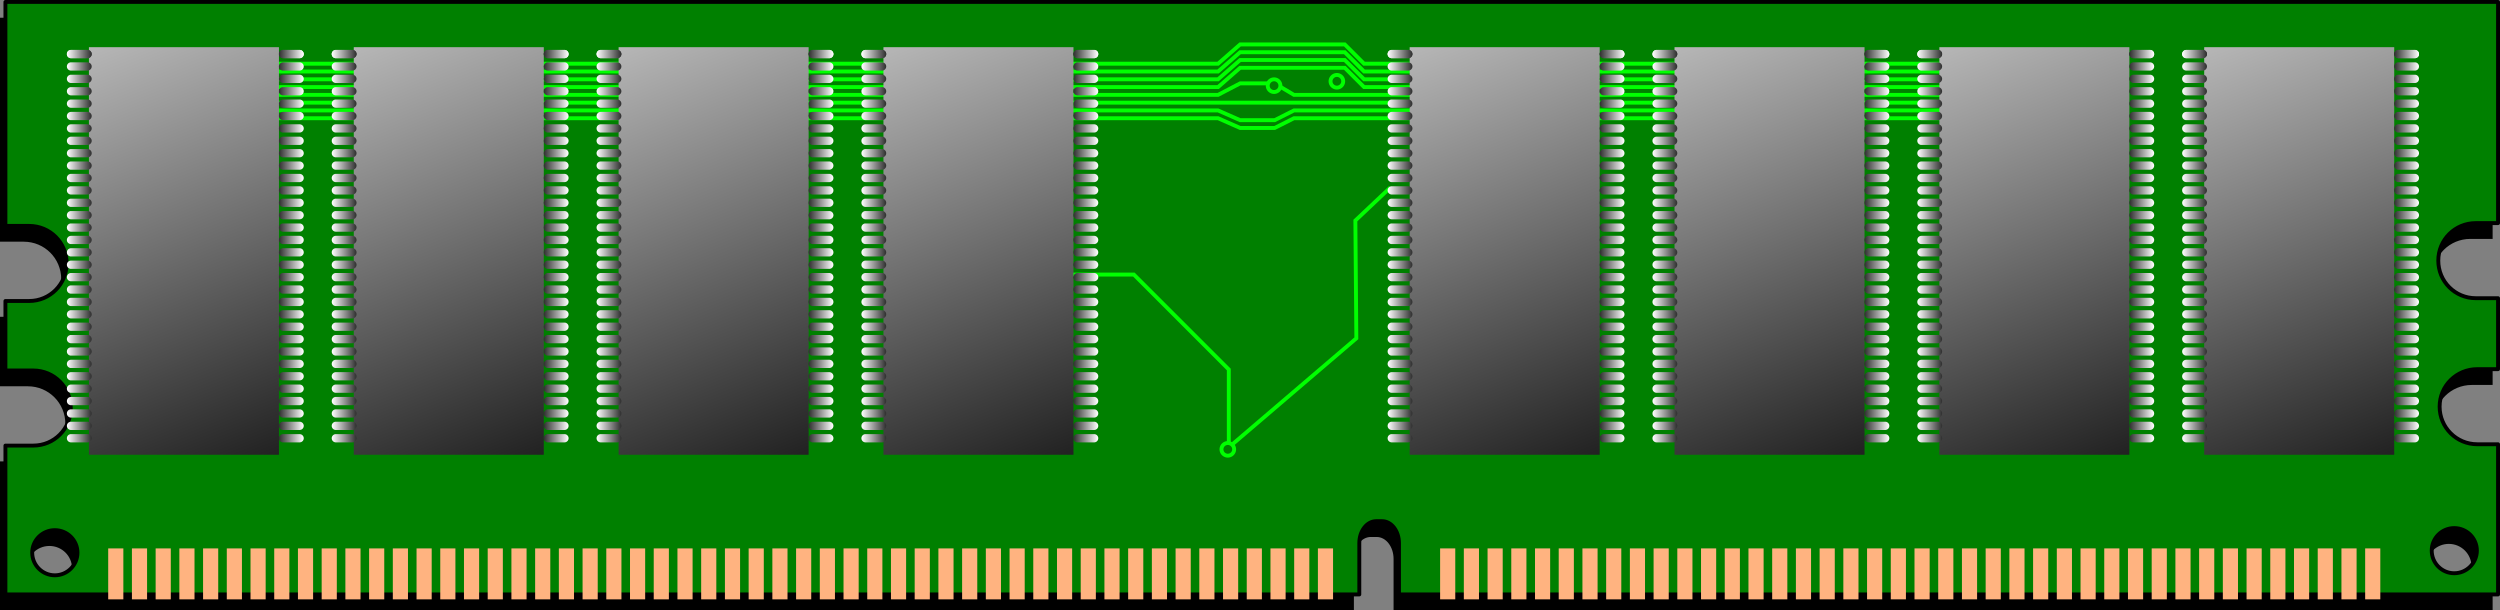 <?xml version="1.0" encoding="UTF-8"?>
<svg viewBox="0 0 641.891 156.683" xmlns="http://www.w3.org/2000/svg" xmlns:xlink="http://www.w3.org/1999/xlink">
 <rect x="0" y="0" width="641.891" height="156.683" fill="#808080" stroke="none"/>
 <defs>
  <linearGradient id="b" x1="67.25" x2="73.539" gradientUnits="userSpaceOnUse">
   <stop stop-color="#fff" offset="0"/>
   <stop stop-color="#2f2f2f" offset="1"/>
  </linearGradient>
  <linearGradient id="c" x1="72.832" x2="129.4" y1="32.995" y2="176.46" gradientUnits="userSpaceOnUse">
   <stop stop-color="#c7c7c7" offset="0"/>
   <stop offset="1"/>
  </linearGradient>
 </defs>
 <g transform="translate(-50 -34.742)">
  <path d="m50 39.3v57.5h6.094c5.342 0 9.625 4.283 9.625 9.625s-4.283 9.656-9.625 9.656h-6.094v17.844h7.156c5.342 0 9.625 4.314 9.625 9.656s-4.283 9.625-9.625 9.625h-7.156v38.219h347.62v-13.188c0-3.104 1.94-5.625 4.344-5.625h1.5c2.404 0 4.344 2.521 4.344 5.625v13.188h282.19v-38.562h-5.344c-5.342 0-9.656-4.314-9.656-9.656s4.314-9.625 9.656-9.625h5.344v-18.219h-5.719c-5.342 0-9.625-4.314-9.625-9.656s4.283-9.625 9.625-9.625h5.719v-56.781h-640zm628.75 135.09c3.204 0 5.812 2.578 5.812 5.781s-2.609 5.812-5.812 5.812-5.781-2.609-5.781-5.812 2.578-5.781 5.781-5.781zm-616.06 0.531c3.204 0 5.812 2.578 5.812 5.781s-2.609 5.812-5.812 5.812-5.812-2.609-5.812-5.812 2.609-5.781 5.812-5.781z"/>
  <path d="m51.391 35.242v57.5h6.094c5.342 0 9.625 4.283 9.625 9.625s-4.283 9.656-9.625 9.656h-6.094v17.844h7.156c5.342 0 9.625 4.314 9.625 9.656s-4.283 9.625-9.625 9.625h-7.156v38.219h347.62v-13.188c0-3.104 1.94-5.625 4.344-5.625h1.5c2.404 0 4.344 2.521 4.344 5.625v13.188h282.19v-38.562h-5.344c-5.342 0-9.656-4.314-9.656-9.656s4.314-9.625 9.656-9.625h5.344v-18.219h-5.719c-5.342 0-9.625-4.314-9.625-9.656s4.283-9.625 9.625-9.625h5.719v-56.781h-640zm628.75 135.09c3.204 0 5.812 2.578 5.812 5.781s-2.609 5.812-5.812 5.812-5.781-2.609-5.781-5.812 2.578-5.781 5.781-5.781zm-616.06 0.531c3.204 0 5.812 2.578 5.812 5.781s-2.609 5.812-5.812 5.812-5.812-2.609-5.812-5.812 2.609-5.781 5.812-5.781z" fill="#008000" stroke="#000" stroke-linecap="round" stroke-linejoin="round"/>
  <path d="m77.782 175.55h3.889v13.081h-3.889z" fill="#ffb380"/>
  <path d="m83.872 175.55h3.889v13.081h-3.889z" fill="#ffb380"/>
  <path d="m89.962 175.55h3.889v13.081h-3.889z" fill="#ffb380"/>
  <path d="m96.052 175.55h3.889v13.081h-3.889z" fill="#ffb380"/>
  <path d="m102.14 175.55h3.889v13.081h-3.889z" fill="#ffb380"/>
  <path d="m108.23 175.55h3.889v13.081h-3.889z" fill="#ffb380"/>
  <path d="m114.32 175.55h3.889v13.081h-3.889z" fill="#ffb380"/>
  <path d="m120.41 175.55h3.889v13.081h-3.889z" fill="#ffb380"/>
  <path d="m126.5 175.55h3.889v13.081h-3.889z" fill="#ffb380"/>
  <path d="m132.59 175.55h3.889v13.081h-3.889z" fill="#ffb380"/>
  <path d="m138.68 175.55h3.889v13.081h-3.889z" fill="#ffb380"/>
  <path d="m144.77 175.55h3.889v13.081h-3.889z" fill="#ffb380"/>
  <path d="m150.86 175.55h3.889v13.081h-3.889z" fill="#ffb380"/>
  <path d="m156.95 175.55h3.889v13.081h-3.889z" fill="#ffb380"/>
  <path d="m163.04 175.55h3.889v13.081h-3.889z" fill="#ffb380"/>
  <path d="m169.13 175.55h3.889v13.081h-3.889z" fill="#ffb380"/>
  <path d="m175.22 175.55h3.889v13.081h-3.889z" fill="#ffb380"/>
  <path d="m181.31 175.55h3.889v13.081h-3.889z" fill="#ffb380"/>
  <path d="m187.4 175.55h3.889v13.081h-3.889z" fill="#ffb380"/>
  <path d="m193.49 175.55h3.889v13.081h-3.889z" fill="#ffb380"/>
  <path d="m199.58 175.55h3.889v13.081h-3.889z" fill="#ffb380"/>
  <path d="m205.67 175.55h3.889v13.081h-3.889z" fill="#ffb380"/>
  <path d="m211.76 175.55h3.889v13.081h-3.889z" fill="#ffb380"/>
  <path d="m217.85 175.55h3.889v13.081h-3.889z" fill="#ffb380"/>
  <path d="m223.94 175.55h3.889v13.081h-3.889z" fill="#ffb380"/>
  <path d="m230.03 175.55h3.889v13.081h-3.889z" fill="#ffb380"/>
  <path d="m236.13 175.55h3.889v13.081h-3.889z" fill="#ffb380"/>
  <path d="m242.22 175.55h3.889v13.081h-3.889z" fill="#ffb380"/>
  <path d="m248.31 175.55h3.889v13.081h-3.889z" fill="#ffb380"/>
  <path d="m254.4 175.55h3.889v13.081h-3.889z" fill="#ffb380"/>
  <path d="m260.49 175.55h3.889v13.081h-3.889z" fill="#ffb380"/>
  <path d="m266.58 175.55h3.889v13.081h-3.889z" fill="#ffb380"/>
  <path d="m272.67 175.55h3.889v13.081h-3.889z" fill="#ffb380"/>
  <path d="m278.76 175.55h3.889v13.081h-3.889z" fill="#ffb380"/>
  <path d="m284.85 175.55h3.889v13.081h-3.889z" fill="#ffb380"/>
  <path d="m290.94 175.55h3.889v13.081h-3.889z" fill="#ffb380"/>
  <path d="m297.03 175.55h3.889v13.081h-3.889z" fill="#ffb380"/>
  <path d="m303.12 175.55h3.889v13.081h-3.889z" fill="#ffb380"/>
  <path d="m309.21 175.55h3.889v13.081h-3.889z" fill="#ffb380"/>
  <path d="m315.3 175.55h3.889v13.081h-3.889z" fill="#ffb380"/>
  <path d="m321.39 175.55h3.889v13.081h-3.889z" fill="#ffb380"/>
  <path d="m327.48 175.55h3.889v13.081h-3.889z" fill="#ffb380"/>
  <path d="m333.57 175.55h3.889v13.081h-3.889z" fill="#ffb380"/>
  <path d="m339.66 175.55h3.889v13.081h-3.889z" fill="#ffb380"/>
  <path d="m345.75 175.55h3.889v13.081h-3.889z" fill="#ffb380"/>
  <path d="m351.84 175.55h3.889v13.081h-3.889z" fill="#ffb380"/>
  <path d="m357.93 175.55h3.889v13.081h-3.889z" fill="#ffb380"/>
  <path d="m364.02 175.55h3.889v13.081h-3.889z" fill="#ffb380"/>
  <path d="m370.11 175.55h3.889v13.081h-3.889z" fill="#ffb380"/>
  <path d="m376.2 175.55h3.889v13.081h-3.889z" fill="#ffb380"/>
  <path d="m382.29 175.55h3.889v13.081h-3.889z" fill="#ffb380"/>
  <path d="m388.38 175.55h3.889v13.081h-3.889z" fill="#ffb380"/>
  <g transform="translate(0 -1.272)" fill="#ffb380">
   <path d="m419.76 176.82h3.889v13.081h-3.889z"/>
   <path d="m425.85 176.82h3.889v13.081h-3.889z"/>
   <path d="m431.94 176.82h3.889v13.081h-3.889z"/>
   <path d="m438.03 176.82h3.889v13.081h-3.889z"/>
   <path d="m444.12 176.82h3.889v13.081h-3.889z"/>
   <path d="m450.21 176.82h3.889v13.081h-3.889z"/>
   <path d="m456.3 176.82h3.889v13.081h-3.889z"/>
   <path d="m462.39 176.82h3.889v13.081h-3.889z"/>
   <path d="m468.48 176.82h3.889v13.081h-3.889z"/>
   <path d="m474.57 176.82h3.889v13.081h-3.889z"/>
   <path d="m480.66 176.82h3.889v13.081h-3.889z"/>
   <path d="m486.75 176.82h3.889v13.081h-3.889z"/>
   <path d="m492.84 176.82h3.889v13.081h-3.889z"/>
   <path d="m498.93 176.82h3.889v13.081h-3.889z"/>
   <path d="m505.02 176.82h3.889v13.081h-3.889z"/>
   <path d="m511.11 176.82h3.889v13.081h-3.889z"/>
   <path d="m517.2 176.82h3.889v13.081h-3.889z"/>
   <path d="m523.29 176.82h3.889v13.081h-3.889z"/>
   <path d="m529.38 176.82h3.889v13.081h-3.889z"/>
   <path d="m535.47 176.82h3.889v13.081h-3.889z"/>
   <path d="m541.56 176.82h3.889v13.081h-3.889z"/>
   <path d="m547.65 176.82h3.889v13.081h-3.889z"/>
   <path d="m553.74 176.82h3.889v13.081h-3.889z"/>
   <path d="m559.83 176.82h3.889v13.081h-3.889z"/>
   <path d="m565.92 176.82h3.889v13.081h-3.889z"/>
   <path d="m572.01 176.82h3.889v13.081h-3.889z"/>
   <path d="m578.1 176.82h3.889v13.081h-3.889z"/>
   <path d="m584.19 176.82h3.889v13.081h-3.889z"/>
   <path d="m590.28 176.82h3.889v13.081h-3.889z"/>
   <path d="m596.37 176.82h3.889v13.081h-3.889z"/>
   <path d="m602.46 176.82h3.889v13.081h-3.889z"/>
   <path d="m608.55 176.82h3.889v13.081h-3.889z"/>
   <path d="m614.64 176.82h3.889v13.081h-3.889z"/>
   <path d="m620.73 176.82h3.889v13.081h-3.889z"/>
   <path d="m626.82 176.82h3.889v13.081h-3.889z"/>
   <path d="m632.91 176.82h3.889v13.081h-3.889z"/>
   <path d="m639 176.82h3.889v13.081h-3.889z"/>
   <path d="m645.09 176.82h3.889v13.081h-3.889z"/>
   <path d="m651.18 176.82h3.889v13.081h-3.889z"/>
   <path d="m657.27 176.82h3.889v13.081h-3.889z"/>
  </g>
  <path d="m113.14 51.099h249.61l5.657-4.95h26.87l4.95 4.95h183.85" fill="none" stroke="#0f0"/>
  <path d="m113.14 53.099h249.61l5.657-4.95h26.87l4.95 4.95h183.85" fill="none" stroke="#0f0"/>
  <path d="m113.14 55.099h249.61l5.657-4.95h26.87l4.95 4.95h183.85" fill="none" stroke="#0f0"/>
  <path d="m113.14 57.099h249.61l5.657-4.95h26.87l4.95 4.95h183.85" fill="none" stroke="#0f0"/>
  <path d="m113.14 59.099h249.61l5.657-2.95h8.87l4.95 2.95h201.85" fill="none" stroke="#0f0"/>
  <path d="m113.14 61.099h249.61l5.657 2e-5h13.82l201.85-2e-5" fill="none" stroke="#0f0"/>
  <path d="m113.14 63.099h249.61l5.657 2.5h8.87l4.95-2.5 201.85-2e-5" fill="none" stroke="#0f0"/>
  <path d="m113.14 65.099h249.61l5.657 2.5h8.87l4.95-2.5 201.85-2e-5" fill="none" stroke="#0f0"/>
  <path transform="translate(-13.5,1)" d="m392.25 55.737a1.625 1.625 0 1 1 -3.25 0 1.625 1.625 0 1 1 3.25 0z" fill="#008000" stroke="#0f0" stroke-linecap="round" stroke-linejoin="round"/>
  <path transform="translate(2.625,-.125)" d="m392.25 55.737a1.625 1.625 0 1 1 -3.25 0 1.625 1.625 0 1 1 3.25 0z" fill="#008000" stroke="#0f0" stroke-linecap="round" stroke-linejoin="round"/>
  <path d="m407 82.862-9 8.5 0.25 30.25-32.75 28v-20l-24.375-24.375h-22.125" fill="none" stroke="#0f0"/>
  <path transform="translate(-25.375,94.375)" d="m392.25 55.737a1.625 1.625 0 1 1 -3.25 0 1.625 1.625 0 1 1 3.25 0z" fill="#008000" stroke="#0f0" stroke-linecap="round" stroke-linejoin="round"/>
  <path d="m72.832 46.856h48.79v104.65h-48.79z" fill="url(#c)"/>
  <path id="a" d="m68.236 47.563h4.243a1.061 1.061 0 0 1 1.061 1.061 1.061 1.061 0 0 1 -1.061 1.061h-4.243a1.061 1.061 0 0 1 -1.061 -1.061 1.061 1.061 0 0 1 1.061 -1.061" fill="url(#b)"/>
  <use width="744.094" height="1052.362" xlink:href="#a"/>
  <use transform="translate(0 3.182)" width="744.094" height="1052.362" xlink:href="#a"/>
  <use transform="translate(0 6.364)" width="744.094" height="1052.362" xlink:href="#a"/>
  <use transform="translate(0 9.546)" width="744.094" height="1052.362" xlink:href="#a"/>
  <use transform="translate(0 12.728)" width="744.094" height="1052.362" xlink:href="#a"/>
  <use transform="translate(0 15.91)" width="744.094" height="1052.362" xlink:href="#a"/>
  <use transform="translate(0 19.092)" width="744.094" height="1052.362" xlink:href="#a"/>
  <use transform="translate(0 22.274)" width="744.094" height="1052.362" xlink:href="#a"/>
  <use transform="translate(0 25.456)" width="744.094" height="1052.362" xlink:href="#a"/>
  <use transform="translate(0 28.638)" width="744.094" height="1052.362" xlink:href="#a"/>
  <use transform="translate(0 31.82)" width="744.094" height="1052.362" xlink:href="#a"/>
  <use transform="translate(0 35.002)" width="744.094" height="1052.362" xlink:href="#a"/>
  <use transform="translate(0 38.184)" width="744.094" height="1052.362" xlink:href="#a"/>
  <use transform="translate(0 41.366)" width="744.094" height="1052.362" xlink:href="#a"/>
  <use transform="translate(0 44.548)" width="744.094" height="1052.362" xlink:href="#a"/>
  <use transform="translate(0 47.73)" width="744.094" height="1052.362" xlink:href="#a"/>
  <use transform="translate(0 50.912)" width="744.094" height="1052.362" xlink:href="#a"/>
  <use transform="translate(0 54.094)" width="744.094" height="1052.362" xlink:href="#a"/>
  <use transform="translate(0 57.276)" width="744.094" height="1052.362" xlink:href="#a"/>
  <use transform="translate(0 60.458)" width="744.094" height="1052.362" xlink:href="#a"/>
  <use transform="translate(0 63.64)" width="744.094" height="1052.362" xlink:href="#a"/>
  <use transform="translate(0 66.822)" width="744.094" height="1052.362" xlink:href="#a"/>
  <use transform="translate(0 70.004)" width="744.094" height="1052.362" xlink:href="#a"/>
  <use transform="translate(0 73.186)" width="744.094" height="1052.362" xlink:href="#a"/>
  <use transform="translate(0 76.368)" width="744.094" height="1052.362" xlink:href="#a"/>
  <use transform="translate(0 79.55)" width="744.094" height="1052.362" xlink:href="#a"/>
  <use transform="translate(0 82.731)" width="744.094" height="1052.362" xlink:href="#a"/>
  <use transform="translate(0 85.913)" width="744.094" height="1052.362" xlink:href="#a"/>
  <use transform="translate(0 89.095)" width="744.094" height="1052.362" xlink:href="#a"/>
  <use transform="translate(0 92.277)" width="744.094" height="1052.362" xlink:href="#a"/>
  <use transform="translate(0 95.459)" width="744.094" height="1052.362" xlink:href="#a"/>
  <use transform="translate(0 98.641)" width="744.094" height="1052.362" xlink:href="#a"/>
  <g transform="matrix(-1 0 0 1 195.16 0)">
   <path d="m68.236 47.563h4.243a1.061 1.061 0 0 1 1.061 1.061 1.061 1.061 0 0 1 -1.061 1.061h-4.243a1.061 1.061 0 0 1 -1.061 -1.061 1.061 1.061 0 0 1 1.061 -1.061" fill="url(#b)"/>
   <use width="744.094" height="1052.362" xlink:href="#a"/>
   <use transform="translate(0 3.182)" width="744.094" height="1052.362" xlink:href="#a"/>
   <use transform="translate(0 6.364)" width="744.094" height="1052.362" xlink:href="#a"/>
   <use transform="translate(0 9.546)" width="744.094" height="1052.362" xlink:href="#a"/>
   <use transform="translate(0 12.728)" width="744.094" height="1052.362" xlink:href="#a"/>
   <use transform="translate(0 15.91)" width="744.094" height="1052.362" xlink:href="#a"/>
   <use transform="translate(0 19.092)" width="744.094" height="1052.362" xlink:href="#a"/>
   <use transform="translate(0 22.274)" width="744.094" height="1052.362" xlink:href="#a"/>
   <use transform="translate(0 25.456)" width="744.094" height="1052.362" xlink:href="#a"/>
   <use transform="translate(0 28.638)" width="744.094" height="1052.362" xlink:href="#a"/>
   <use transform="translate(0 31.82)" width="744.094" height="1052.362" xlink:href="#a"/>
   <use transform="translate(0 35.002)" width="744.094" height="1052.362" xlink:href="#a"/>
   <use transform="translate(0 38.184)" width="744.094" height="1052.362" xlink:href="#a"/>
   <use transform="translate(0 41.366)" width="744.094" height="1052.362" xlink:href="#a"/>
   <use transform="translate(0 44.548)" width="744.094" height="1052.362" xlink:href="#a"/>
   <use transform="translate(0 47.73)" width="744.094" height="1052.362" xlink:href="#a"/>
   <use transform="translate(0 50.912)" width="744.094" height="1052.362" xlink:href="#a"/>
   <use transform="translate(0 54.094)" width="744.094" height="1052.362" xlink:href="#a"/>
   <use transform="translate(0 57.276)" width="744.094" height="1052.362" xlink:href="#a"/>
   <use transform="translate(0 60.458)" width="744.094" height="1052.362" xlink:href="#a"/>
   <use transform="translate(0 63.64)" width="744.094" height="1052.362" xlink:href="#a"/>
   <use transform="translate(0 66.822)" width="744.094" height="1052.362" xlink:href="#a"/>
   <use transform="translate(0 70.004)" width="744.094" height="1052.362" xlink:href="#a"/>
   <use transform="translate(0 73.186)" width="744.094" height="1052.362" xlink:href="#a"/>
   <use transform="translate(0 76.368)" width="744.094" height="1052.362" xlink:href="#a"/>
   <use transform="translate(0 79.55)" width="744.094" height="1052.362" xlink:href="#a"/>
   <use transform="translate(0 82.731)" width="744.094" height="1052.362" xlink:href="#a"/>
   <use transform="translate(0 85.913)" width="744.094" height="1052.362" xlink:href="#a"/>
   <use transform="translate(0 89.095)" width="744.094" height="1052.362" xlink:href="#a"/>
   <use transform="translate(0 92.277)" width="744.094" height="1052.362" xlink:href="#a"/>
   <use transform="translate(0 95.459)" width="744.094" height="1052.362" xlink:href="#a"/>
   <use transform="translate(0 98.641)" width="744.094" height="1052.362" xlink:href="#a"/>
  </g>
  <g transform="translate(204)">
   <path d="m72.832 46.856h48.79v104.65h-48.79z" fill="url(#c)"/>
   <path d="m68.236 47.563h4.243a1.061 1.061 0 0 1 1.061 1.061 1.061 1.061 0 0 1 -1.061 1.061h-4.243a1.061 1.061 0 0 1 -1.061 -1.061 1.061 1.061 0 0 1 1.061 -1.061" fill="url(#b)"/>
   <use width="744.094" height="1052.362" xlink:href="#a"/>
   <use transform="translate(0 3.182)" width="744.094" height="1052.362" xlink:href="#a"/>
   <use transform="translate(0 6.364)" width="744.094" height="1052.362" xlink:href="#a"/>
   <use transform="translate(0 9.546)" width="744.094" height="1052.362" xlink:href="#a"/>
   <use transform="translate(0 12.728)" width="744.094" height="1052.362" xlink:href="#a"/>
   <use transform="translate(0 15.91)" width="744.094" height="1052.362" xlink:href="#a"/>
   <use transform="translate(0 19.092)" width="744.094" height="1052.362" xlink:href="#a"/>
   <use transform="translate(0 22.274)" width="744.094" height="1052.362" xlink:href="#a"/>
   <use transform="translate(0 25.456)" width="744.094" height="1052.362" xlink:href="#a"/>
   <use transform="translate(0 28.638)" width="744.094" height="1052.362" xlink:href="#a"/>
   <use transform="translate(0 31.82)" width="744.094" height="1052.362" xlink:href="#a"/>
   <use transform="translate(0 35.002)" width="744.094" height="1052.362" xlink:href="#a"/>
   <use transform="translate(0 38.184)" width="744.094" height="1052.362" xlink:href="#a"/>
   <use transform="translate(0 41.366)" width="744.094" height="1052.362" xlink:href="#a"/>
   <use transform="translate(0 44.548)" width="744.094" height="1052.362" xlink:href="#a"/>
   <use transform="translate(0 47.73)" width="744.094" height="1052.362" xlink:href="#a"/>
   <use transform="translate(0 50.912)" width="744.094" height="1052.362" xlink:href="#a"/>
   <use transform="translate(0 54.094)" width="744.094" height="1052.362" xlink:href="#a"/>
   <use transform="translate(0 57.276)" width="744.094" height="1052.362" xlink:href="#a"/>
   <use transform="translate(0 60.458)" width="744.094" height="1052.362" xlink:href="#a"/>
   <use transform="translate(0 63.64)" width="744.094" height="1052.362" xlink:href="#a"/>
   <use transform="translate(0 66.822)" width="744.094" height="1052.362" xlink:href="#a"/>
   <use transform="translate(0 70.004)" width="744.094" height="1052.362" xlink:href="#a"/>
   <use transform="translate(0 73.186)" width="744.094" height="1052.362" xlink:href="#a"/>
   <use transform="translate(0 76.368)" width="744.094" height="1052.362" xlink:href="#a"/>
   <use transform="translate(0 79.55)" width="744.094" height="1052.362" xlink:href="#a"/>
   <use transform="translate(0 82.731)" width="744.094" height="1052.362" xlink:href="#a"/>
   <use transform="translate(0 85.913)" width="744.094" height="1052.362" xlink:href="#a"/>
   <use transform="translate(0 89.095)" width="744.094" height="1052.362" xlink:href="#a"/>
   <use transform="translate(0 92.277)" width="744.094" height="1052.362" xlink:href="#a"/>
   <use transform="translate(0 95.459)" width="744.094" height="1052.362" xlink:href="#a"/>
   <use transform="translate(0 98.641)" width="744.094" height="1052.362" xlink:href="#a"/>
   <g transform="matrix(-1 0 0 1 195.16 0)">
    <path d="m68.236 47.563h4.243a1.061 1.061 0 0 1 1.061 1.061 1.061 1.061 0 0 1 -1.061 1.061h-4.243a1.061 1.061 0 0 1 -1.061 -1.061 1.061 1.061 0 0 1 1.061 -1.061" fill="url(#b)"/>
    <use width="744.094" height="1052.362" xlink:href="#a"/>
    <use transform="translate(0 3.182)" width="744.094" height="1052.362" xlink:href="#a"/>
    <use transform="translate(0 6.364)" width="744.094" height="1052.362" xlink:href="#a"/>
    <use transform="translate(0 9.546)" width="744.094" height="1052.362" xlink:href="#a"/>
    <use transform="translate(0 12.728)" width="744.094" height="1052.362" xlink:href="#a"/>
    <use transform="translate(0 15.91)" width="744.094" height="1052.362" xlink:href="#a"/>
    <use transform="translate(0 19.092)" width="744.094" height="1052.362" xlink:href="#a"/>
    <use transform="translate(0 22.274)" width="744.094" height="1052.362" xlink:href="#a"/>
    <use transform="translate(0 25.456)" width="744.094" height="1052.362" xlink:href="#a"/>
    <use transform="translate(0 28.638)" width="744.094" height="1052.362" xlink:href="#a"/>
    <use transform="translate(0 31.82)" width="744.094" height="1052.362" xlink:href="#a"/>
    <use transform="translate(0 35.002)" width="744.094" height="1052.362" xlink:href="#a"/>
    <use transform="translate(0 38.184)" width="744.094" height="1052.362" xlink:href="#a"/>
    <use transform="translate(0 41.366)" width="744.094" height="1052.362" xlink:href="#a"/>
    <use transform="translate(0 44.548)" width="744.094" height="1052.362" xlink:href="#a"/>
    <use transform="translate(0 47.73)" width="744.094" height="1052.362" xlink:href="#a"/>
    <use transform="translate(0 50.912)" width="744.094" height="1052.362" xlink:href="#a"/>
    <use transform="translate(0 54.094)" width="744.094" height="1052.362" xlink:href="#a"/>
    <use transform="translate(0 57.276)" width="744.094" height="1052.362" xlink:href="#a"/>
    <use transform="translate(0 60.458)" width="744.094" height="1052.362" xlink:href="#a"/>
    <use transform="translate(0 63.64)" width="744.094" height="1052.362" xlink:href="#a"/>
    <use transform="translate(0 66.822)" width="744.094" height="1052.362" xlink:href="#a"/>
    <use transform="translate(0 70.004)" width="744.094" height="1052.362" xlink:href="#a"/>
    <use transform="translate(0 73.186)" width="744.094" height="1052.362" xlink:href="#a"/>
    <use transform="translate(0 76.368)" width="744.094" height="1052.362" xlink:href="#a"/>
    <use transform="translate(0 79.55)" width="744.094" height="1052.362" xlink:href="#a"/>
    <use transform="translate(0 82.731)" width="744.094" height="1052.362" xlink:href="#a"/>
    <use transform="translate(0 85.913)" width="744.094" height="1052.362" xlink:href="#a"/>
    <use transform="translate(0 89.095)" width="744.094" height="1052.362" xlink:href="#a"/>
    <use transform="translate(0 92.277)" width="744.094" height="1052.362" xlink:href="#a"/>
    <use transform="translate(0 95.459)" width="744.094" height="1052.362" xlink:href="#a"/>
    <use transform="translate(0 98.641)" width="744.094" height="1052.362" xlink:href="#a"/>
   </g>
  </g>
  <g transform="translate(136)">
   <path d="m72.832 46.856h48.79v104.65h-48.79z" fill="url(#c)"/>
   <path d="m68.236 47.563h4.243a1.061 1.061 0 0 1 1.061 1.061 1.061 1.061 0 0 1 -1.061 1.061h-4.243a1.061 1.061 0 0 1 -1.061 -1.061 1.061 1.061 0 0 1 1.061 -1.061" fill="url(#b)"/>
   <use width="744.094" height="1052.362" xlink:href="#a"/>
   <use transform="translate(0 3.182)" width="744.094" height="1052.362" xlink:href="#a"/>
   <use transform="translate(0 6.364)" width="744.094" height="1052.362" xlink:href="#a"/>
   <use transform="translate(0 9.546)" width="744.094" height="1052.362" xlink:href="#a"/>
   <use transform="translate(0 12.728)" width="744.094" height="1052.362" xlink:href="#a"/>
   <use transform="translate(0 15.91)" width="744.094" height="1052.362" xlink:href="#a"/>
   <use transform="translate(0 19.092)" width="744.094" height="1052.362" xlink:href="#a"/>
   <use transform="translate(0 22.274)" width="744.094" height="1052.362" xlink:href="#a"/>
   <use transform="translate(0 25.456)" width="744.094" height="1052.362" xlink:href="#a"/>
   <use transform="translate(0 28.638)" width="744.094" height="1052.362" xlink:href="#a"/>
   <use transform="translate(0 31.82)" width="744.094" height="1052.362" xlink:href="#a"/>
   <use transform="translate(0 35.002)" width="744.094" height="1052.362" xlink:href="#a"/>
   <use transform="translate(0 38.184)" width="744.094" height="1052.362" xlink:href="#a"/>
   <use transform="translate(0 41.366)" width="744.094" height="1052.362" xlink:href="#a"/>
   <use transform="translate(0 44.548)" width="744.094" height="1052.362" xlink:href="#a"/>
   <use transform="translate(0 47.73)" width="744.094" height="1052.362" xlink:href="#a"/>
   <use transform="translate(0 50.912)" width="744.094" height="1052.362" xlink:href="#a"/>
   <use transform="translate(0 54.094)" width="744.094" height="1052.362" xlink:href="#a"/>
   <use transform="translate(0 57.276)" width="744.094" height="1052.362" xlink:href="#a"/>
   <use transform="translate(0 60.458)" width="744.094" height="1052.362" xlink:href="#a"/>
   <use transform="translate(0 63.64)" width="744.094" height="1052.362" xlink:href="#a"/>
   <use transform="translate(0 66.822)" width="744.094" height="1052.362" xlink:href="#a"/>
   <use transform="translate(0 70.004)" width="744.094" height="1052.362" xlink:href="#a"/>
   <use transform="translate(0 73.186)" width="744.094" height="1052.362" xlink:href="#a"/>
   <use transform="translate(0 76.368)" width="744.094" height="1052.362" xlink:href="#a"/>
   <use transform="translate(0 79.55)" width="744.094" height="1052.362" xlink:href="#a"/>
   <use transform="translate(0 82.731)" width="744.094" height="1052.362" xlink:href="#a"/>
   <use transform="translate(0 85.913)" width="744.094" height="1052.362" xlink:href="#a"/>
   <use transform="translate(0 89.095)" width="744.094" height="1052.362" xlink:href="#a"/>
   <use transform="translate(0 92.277)" width="744.094" height="1052.362" xlink:href="#a"/>
   <use transform="translate(0 95.459)" width="744.094" height="1052.362" xlink:href="#a"/>
   <use transform="translate(0 98.641)" width="744.094" height="1052.362" xlink:href="#a"/>
   <g transform="matrix(-1 0 0 1 195.16 0)">
    <path d="m68.236 47.563h4.243a1.061 1.061 0 0 1 1.061 1.061 1.061 1.061 0 0 1 -1.061 1.061h-4.243a1.061 1.061 0 0 1 -1.061 -1.061 1.061 1.061 0 0 1 1.061 -1.061" fill="url(#b)"/>
    <use width="744.094" height="1052.362" xlink:href="#a"/>
    <use transform="translate(0 3.182)" width="744.094" height="1052.362" xlink:href="#a"/>
    <use transform="translate(0 6.364)" width="744.094" height="1052.362" xlink:href="#a"/>
    <use transform="translate(0 9.546)" width="744.094" height="1052.362" xlink:href="#a"/>
    <use transform="translate(0 12.728)" width="744.094" height="1052.362" xlink:href="#a"/>
    <use transform="translate(0 15.91)" width="744.094" height="1052.362" xlink:href="#a"/>
    <use transform="translate(0 19.092)" width="744.094" height="1052.362" xlink:href="#a"/>
    <use transform="translate(0 22.274)" width="744.094" height="1052.362" xlink:href="#a"/>
    <use transform="translate(0 25.456)" width="744.094" height="1052.362" xlink:href="#a"/>
    <use transform="translate(0 28.638)" width="744.094" height="1052.362" xlink:href="#a"/>
    <use transform="translate(0 31.82)" width="744.094" height="1052.362" xlink:href="#a"/>
    <use transform="translate(0 35.002)" width="744.094" height="1052.362" xlink:href="#a"/>
    <use transform="translate(0 38.184)" width="744.094" height="1052.362" xlink:href="#a"/>
    <use transform="translate(0 41.366)" width="744.094" height="1052.362" xlink:href="#a"/>
    <use transform="translate(0 44.548)" width="744.094" height="1052.362" xlink:href="#a"/>
    <use transform="translate(0 47.73)" width="744.094" height="1052.362" xlink:href="#a"/>
    <use transform="translate(0 50.912)" width="744.094" height="1052.362" xlink:href="#a"/>
    <use transform="translate(0 54.094)" width="744.094" height="1052.362" xlink:href="#a"/>
    <use transform="translate(0 57.276)" width="744.094" height="1052.362" xlink:href="#a"/>
    <use transform="translate(0 60.458)" width="744.094" height="1052.362" xlink:href="#a"/>
    <use transform="translate(0 63.64)" width="744.094" height="1052.362" xlink:href="#a"/>
    <use transform="translate(0 66.822)" width="744.094" height="1052.362" xlink:href="#a"/>
    <use transform="translate(0 70.004)" width="744.094" height="1052.362" xlink:href="#a"/>
    <use transform="translate(0 73.186)" width="744.094" height="1052.362" xlink:href="#a"/>
    <use transform="translate(0 76.368)" width="744.094" height="1052.362" xlink:href="#a"/>
    <use transform="translate(0 79.55)" width="744.094" height="1052.362" xlink:href="#a"/>
    <use transform="translate(0 82.731)" width="744.094" height="1052.362" xlink:href="#a"/>
    <use transform="translate(0 85.913)" width="744.094" height="1052.362" xlink:href="#a"/>
    <use transform="translate(0 89.095)" width="744.094" height="1052.362" xlink:href="#a"/>
    <use transform="translate(0 92.277)" width="744.094" height="1052.362" xlink:href="#a"/>
    <use transform="translate(0 95.459)" width="744.094" height="1052.362" xlink:href="#a"/>
    <use transform="translate(0 98.641)" width="744.094" height="1052.362" xlink:href="#a"/>
   </g>
  </g>
  <g transform="translate(68)">
   <path d="m72.832 46.856h48.79v104.65h-48.79z" fill="url(#c)"/>
   <path d="m68.236 47.563h4.243a1.061 1.061 0 0 1 1.061 1.061 1.061 1.061 0 0 1 -1.061 1.061h-4.243a1.061 1.061 0 0 1 -1.061 -1.061 1.061 1.061 0 0 1 1.061 -1.061" fill="url(#b)"/>
   <use width="744.094" height="1052.362" xlink:href="#a"/>
   <use transform="translate(0 3.182)" width="744.094" height="1052.362" xlink:href="#a"/>
   <use transform="translate(0 6.364)" width="744.094" height="1052.362" xlink:href="#a"/>
   <use transform="translate(0 9.546)" width="744.094" height="1052.362" xlink:href="#a"/>
   <use transform="translate(0 12.728)" width="744.094" height="1052.362" xlink:href="#a"/>
   <use transform="translate(0 15.91)" width="744.094" height="1052.362" xlink:href="#a"/>
   <use transform="translate(0 19.092)" width="744.094" height="1052.362" xlink:href="#a"/>
   <use transform="translate(0 22.274)" width="744.094" height="1052.362" xlink:href="#a"/>
   <use transform="translate(0 25.456)" width="744.094" height="1052.362" xlink:href="#a"/>
   <use transform="translate(0 28.638)" width="744.094" height="1052.362" xlink:href="#a"/>
   <use transform="translate(0 31.82)" width="744.094" height="1052.362" xlink:href="#a"/>
   <use transform="translate(0 35.002)" width="744.094" height="1052.362" xlink:href="#a"/>
   <use transform="translate(0 38.184)" width="744.094" height="1052.362" xlink:href="#a"/>
   <use transform="translate(0 41.366)" width="744.094" height="1052.362" xlink:href="#a"/>
   <use transform="translate(0 44.548)" width="744.094" height="1052.362" xlink:href="#a"/>
   <use transform="translate(0 47.73)" width="744.094" height="1052.362" xlink:href="#a"/>
   <use transform="translate(0 50.912)" width="744.094" height="1052.362" xlink:href="#a"/>
   <use transform="translate(0 54.094)" width="744.094" height="1052.362" xlink:href="#a"/>
   <use transform="translate(0 57.276)" width="744.094" height="1052.362" xlink:href="#a"/>
   <use transform="translate(0 60.458)" width="744.094" height="1052.362" xlink:href="#a"/>
   <use transform="translate(0 63.64)" width="744.094" height="1052.362" xlink:href="#a"/>
   <use transform="translate(0 66.822)" width="744.094" height="1052.362" xlink:href="#a"/>
   <use transform="translate(0 70.004)" width="744.094" height="1052.362" xlink:href="#a"/>
   <use transform="translate(0 73.186)" width="744.094" height="1052.362" xlink:href="#a"/>
   <use transform="translate(0 76.368)" width="744.094" height="1052.362" xlink:href="#a"/>
   <use transform="translate(0 79.55)" width="744.094" height="1052.362" xlink:href="#a"/>
   <use transform="translate(0 82.731)" width="744.094" height="1052.362" xlink:href="#a"/>
   <use transform="translate(0 85.913)" width="744.094" height="1052.362" xlink:href="#a"/>
   <use transform="translate(0 89.095)" width="744.094" height="1052.362" xlink:href="#a"/>
   <use transform="translate(0 92.277)" width="744.094" height="1052.362" xlink:href="#a"/>
   <use transform="translate(0 95.459)" width="744.094" height="1052.362" xlink:href="#a"/>
   <use transform="translate(0 98.641)" width="744.094" height="1052.362" xlink:href="#a"/>
   <g transform="matrix(-1 0 0 1 195.16 0)">
    <path d="m68.236 47.563h4.243a1.061 1.061 0 0 1 1.061 1.061 1.061 1.061 0 0 1 -1.061 1.061h-4.243a1.061 1.061 0 0 1 -1.061 -1.061 1.061 1.061 0 0 1 1.061 -1.061" fill="url(#b)"/>
    <use width="744.094" height="1052.362" xlink:href="#a"/>
    <use transform="translate(0 3.182)" width="744.094" height="1052.362" xlink:href="#a"/>
    <use transform="translate(0 6.364)" width="744.094" height="1052.362" xlink:href="#a"/>
    <use transform="translate(0 9.546)" width="744.094" height="1052.362" xlink:href="#a"/>
    <use transform="translate(0 12.728)" width="744.094" height="1052.362" xlink:href="#a"/>
    <use transform="translate(0 15.91)" width="744.094" height="1052.362" xlink:href="#a"/>
    <use transform="translate(0 19.092)" width="744.094" height="1052.362" xlink:href="#a"/>
    <use transform="translate(0 22.274)" width="744.094" height="1052.362" xlink:href="#a"/>
    <use transform="translate(0 25.456)" width="744.094" height="1052.362" xlink:href="#a"/>
    <use transform="translate(0 28.638)" width="744.094" height="1052.362" xlink:href="#a"/>
    <use transform="translate(0 31.82)" width="744.094" height="1052.362" xlink:href="#a"/>
    <use transform="translate(0 35.002)" width="744.094" height="1052.362" xlink:href="#a"/>
    <use transform="translate(0 38.184)" width="744.094" height="1052.362" xlink:href="#a"/>
    <use transform="translate(0 41.366)" width="744.094" height="1052.362" xlink:href="#a"/>
    <use transform="translate(0 44.548)" width="744.094" height="1052.362" xlink:href="#a"/>
    <use transform="translate(0 47.73)" width="744.094" height="1052.362" xlink:href="#a"/>
    <use transform="translate(0 50.912)" width="744.094" height="1052.362" xlink:href="#a"/>
    <use transform="translate(0 54.094)" width="744.094" height="1052.362" xlink:href="#a"/>
    <use transform="translate(0 57.276)" width="744.094" height="1052.362" xlink:href="#a"/>
    <use transform="translate(0 60.458)" width="744.094" height="1052.362" xlink:href="#a"/>
    <use transform="translate(0 63.64)" width="744.094" height="1052.362" xlink:href="#a"/>
    <use transform="translate(0 66.822)" width="744.094" height="1052.362" xlink:href="#a"/>
    <use transform="translate(0 70.004)" width="744.094" height="1052.362" xlink:href="#a"/>
    <use transform="translate(0 73.186)" width="744.094" height="1052.362" xlink:href="#a"/>
    <use transform="translate(0 76.368)" width="744.094" height="1052.362" xlink:href="#a"/>
    <use transform="translate(0 79.55)" width="744.094" height="1052.362" xlink:href="#a"/>
    <use transform="translate(0 82.731)" width="744.094" height="1052.362" xlink:href="#a"/>
    <use transform="translate(0 85.913)" width="744.094" height="1052.362" xlink:href="#a"/>
    <use transform="translate(0 89.095)" width="744.094" height="1052.362" xlink:href="#a"/>
    <use transform="translate(0 92.277)" width="744.094" height="1052.362" xlink:href="#a"/>
    <use transform="translate(0 95.459)" width="744.094" height="1052.362" xlink:href="#a"/>
    <use transform="translate(0 98.641)" width="744.094" height="1052.362" xlink:href="#a"/>
   </g>
  </g>
  <g transform="translate(339.11)">
   <path d="m72.832 46.856h48.79v104.65h-48.79z" fill="url(#c)"/>
   <path d="m68.236 47.563h4.243a1.061 1.061 0 0 1 1.061 1.061 1.061 1.061 0 0 1 -1.061 1.061h-4.243a1.061 1.061 0 0 1 -1.061 -1.061 1.061 1.061 0 0 1 1.061 -1.061" fill="url(#b)"/>
   <use width="744.094" height="1052.362" xlink:href="#a"/>
   <use transform="translate(0 3.182)" width="744.094" height="1052.362" xlink:href="#a"/>
   <use transform="translate(0 6.364)" width="744.094" height="1052.362" xlink:href="#a"/>
   <use transform="translate(0 9.546)" width="744.094" height="1052.362" xlink:href="#a"/>
   <use transform="translate(0 12.728)" width="744.094" height="1052.362" xlink:href="#a"/>
   <use transform="translate(0 15.91)" width="744.094" height="1052.362" xlink:href="#a"/>
   <use transform="translate(0 19.092)" width="744.094" height="1052.362" xlink:href="#a"/>
   <use transform="translate(0 22.274)" width="744.094" height="1052.362" xlink:href="#a"/>
   <use transform="translate(0 25.456)" width="744.094" height="1052.362" xlink:href="#a"/>
   <use transform="translate(0 28.638)" width="744.094" height="1052.362" xlink:href="#a"/>
   <use transform="translate(0 31.82)" width="744.094" height="1052.362" xlink:href="#a"/>
   <use transform="translate(0 35.002)" width="744.094" height="1052.362" xlink:href="#a"/>
   <use transform="translate(0 38.184)" width="744.094" height="1052.362" xlink:href="#a"/>
   <use transform="translate(0 41.366)" width="744.094" height="1052.362" xlink:href="#a"/>
   <use transform="translate(0 44.548)" width="744.094" height="1052.362" xlink:href="#a"/>
   <use transform="translate(0 47.73)" width="744.094" height="1052.362" xlink:href="#a"/>
   <use transform="translate(0 50.912)" width="744.094" height="1052.362" xlink:href="#a"/>
   <use transform="translate(0 54.094)" width="744.094" height="1052.362" xlink:href="#a"/>
   <use transform="translate(0 57.276)" width="744.094" height="1052.362" xlink:href="#a"/>
   <use transform="translate(0 60.458)" width="744.094" height="1052.362" xlink:href="#a"/>
   <use transform="translate(0 63.64)" width="744.094" height="1052.362" xlink:href="#a"/>
   <use transform="translate(0 66.822)" width="744.094" height="1052.362" xlink:href="#a"/>
   <use transform="translate(0 70.004)" width="744.094" height="1052.362" xlink:href="#a"/>
   <use transform="translate(0 73.186)" width="744.094" height="1052.362" xlink:href="#a"/>
   <use transform="translate(0 76.368)" width="744.094" height="1052.362" xlink:href="#a"/>
   <use transform="translate(0 79.55)" width="744.094" height="1052.362" xlink:href="#a"/>
   <use transform="translate(0 82.731)" width="744.094" height="1052.362" xlink:href="#a"/>
   <use transform="translate(0 85.913)" width="744.094" height="1052.362" xlink:href="#a"/>
   <use transform="translate(0 89.095)" width="744.094" height="1052.362" xlink:href="#a"/>
   <use transform="translate(0 92.277)" width="744.094" height="1052.362" xlink:href="#a"/>
   <use transform="translate(0 95.459)" width="744.094" height="1052.362" xlink:href="#a"/>
   <use transform="translate(0 98.641)" width="744.094" height="1052.362" xlink:href="#a"/>
   <g transform="matrix(-1 0 0 1 195.16 0)">
    <path d="m68.236 47.563h4.243a1.061 1.061 0 0 1 1.061 1.061 1.061 1.061 0 0 1 -1.061 1.061h-4.243a1.061 1.061 0 0 1 -1.061 -1.061 1.061 1.061 0 0 1 1.061 -1.061" fill="url(#b)"/>
    <use width="744.094" height="1052.362" xlink:href="#a"/>
    <use transform="translate(0 3.182)" width="744.094" height="1052.362" xlink:href="#a"/>
    <use transform="translate(0 6.364)" width="744.094" height="1052.362" xlink:href="#a"/>
    <use transform="translate(0 9.546)" width="744.094" height="1052.362" xlink:href="#a"/>
    <use transform="translate(0 12.728)" width="744.094" height="1052.362" xlink:href="#a"/>
    <use transform="translate(0 15.91)" width="744.094" height="1052.362" xlink:href="#a"/>
    <use transform="translate(0 19.092)" width="744.094" height="1052.362" xlink:href="#a"/>
    <use transform="translate(0 22.274)" width="744.094" height="1052.362" xlink:href="#a"/>
    <use transform="translate(0 25.456)" width="744.094" height="1052.362" xlink:href="#a"/>
    <use transform="translate(0 28.638)" width="744.094" height="1052.362" xlink:href="#a"/>
    <use transform="translate(0 31.82)" width="744.094" height="1052.362" xlink:href="#a"/>
    <use transform="translate(0 35.002)" width="744.094" height="1052.362" xlink:href="#a"/>
    <use transform="translate(0 38.184)" width="744.094" height="1052.362" xlink:href="#a"/>
    <use transform="translate(0 41.366)" width="744.094" height="1052.362" xlink:href="#a"/>
    <use transform="translate(0 44.548)" width="744.094" height="1052.362" xlink:href="#a"/>
    <use transform="translate(0 47.73)" width="744.094" height="1052.362" xlink:href="#a"/>
    <use transform="translate(0 50.912)" width="744.094" height="1052.362" xlink:href="#a"/>
    <use transform="translate(0 54.094)" width="744.094" height="1052.362" xlink:href="#a"/>
    <use transform="translate(0 57.276)" width="744.094" height="1052.362" xlink:href="#a"/>
    <use transform="translate(0 60.458)" width="744.094" height="1052.362" xlink:href="#a"/>
    <use transform="translate(0 63.64)" width="744.094" height="1052.362" xlink:href="#a"/>
    <use transform="translate(0 66.822)" width="744.094" height="1052.362" xlink:href="#a"/>
    <use transform="translate(0 70.004)" width="744.094" height="1052.362" xlink:href="#a"/>
    <use transform="translate(0 73.186)" width="744.094" height="1052.362" xlink:href="#a"/>
    <use transform="translate(0 76.368)" width="744.094" height="1052.362" xlink:href="#a"/>
    <use transform="translate(0 79.55)" width="744.094" height="1052.362" xlink:href="#a"/>
    <use transform="translate(0 82.731)" width="744.094" height="1052.362" xlink:href="#a"/>
    <use transform="translate(0 85.913)" width="744.094" height="1052.362" xlink:href="#a"/>
    <use transform="translate(0 89.095)" width="744.094" height="1052.362" xlink:href="#a"/>
    <use transform="translate(0 92.277)" width="744.094" height="1052.362" xlink:href="#a"/>
    <use transform="translate(0 95.459)" width="744.094" height="1052.362" xlink:href="#a"/>
    <use transform="translate(0 98.641)" width="744.094" height="1052.362" xlink:href="#a"/>
   </g>
   <g transform="translate(204)">
    <path d="m72.832 46.856h48.79v104.65h-48.79z" fill="url(#c)"/>
    <path d="m68.236 47.563h4.243a1.061 1.061 0 0 1 1.061 1.061 1.061 1.061 0 0 1 -1.061 1.061h-4.243a1.061 1.061 0 0 1 -1.061 -1.061 1.061 1.061 0 0 1 1.061 -1.061" fill="url(#b)"/>
    <use width="744.094" height="1052.362" xlink:href="#a"/>
    <use transform="translate(0 3.182)" width="744.094" height="1052.362" xlink:href="#a"/>
    <use transform="translate(0 6.364)" width="744.094" height="1052.362" xlink:href="#a"/>
    <use transform="translate(0 9.546)" width="744.094" height="1052.362" xlink:href="#a"/>
    <use transform="translate(0 12.728)" width="744.094" height="1052.362" xlink:href="#a"/>
    <use transform="translate(0 15.91)" width="744.094" height="1052.362" xlink:href="#a"/>
    <use transform="translate(0 19.092)" width="744.094" height="1052.362" xlink:href="#a"/>
    <use transform="translate(0 22.274)" width="744.094" height="1052.362" xlink:href="#a"/>
    <use transform="translate(0 25.456)" width="744.094" height="1052.362" xlink:href="#a"/>
    <use transform="translate(0 28.638)" width="744.094" height="1052.362" xlink:href="#a"/>
    <use transform="translate(0 31.82)" width="744.094" height="1052.362" xlink:href="#a"/>
    <use transform="translate(0 35.002)" width="744.094" height="1052.362" xlink:href="#a"/>
    <use transform="translate(0 38.184)" width="744.094" height="1052.362" xlink:href="#a"/>
    <use transform="translate(0 41.366)" width="744.094" height="1052.362" xlink:href="#a"/>
    <use transform="translate(0 44.548)" width="744.094" height="1052.362" xlink:href="#a"/>
    <use transform="translate(0 47.73)" width="744.094" height="1052.362" xlink:href="#a"/>
    <use transform="translate(0 50.912)" width="744.094" height="1052.362" xlink:href="#a"/>
    <use transform="translate(0 54.094)" width="744.094" height="1052.362" xlink:href="#a"/>
    <use transform="translate(0 57.276)" width="744.094" height="1052.362" xlink:href="#a"/>
    <use transform="translate(0 60.458)" width="744.094" height="1052.362" xlink:href="#a"/>
    <use transform="translate(0 63.64)" width="744.094" height="1052.362" xlink:href="#a"/>
    <use transform="translate(0 66.822)" width="744.094" height="1052.362" xlink:href="#a"/>
    <use transform="translate(0 70.004)" width="744.094" height="1052.362" xlink:href="#a"/>
    <use transform="translate(0 73.186)" width="744.094" height="1052.362" xlink:href="#a"/>
    <use transform="translate(0 76.368)" width="744.094" height="1052.362" xlink:href="#a"/>
    <use transform="translate(0 79.55)" width="744.094" height="1052.362" xlink:href="#a"/>
    <use transform="translate(0 82.731)" width="744.094" height="1052.362" xlink:href="#a"/>
    <use transform="translate(0 85.913)" width="744.094" height="1052.362" xlink:href="#a"/>
    <use transform="translate(0 89.095)" width="744.094" height="1052.362" xlink:href="#a"/>
    <use transform="translate(0 92.277)" width="744.094" height="1052.362" xlink:href="#a"/>
    <use transform="translate(0 95.459)" width="744.094" height="1052.362" xlink:href="#a"/>
    <use transform="translate(0 98.641)" width="744.094" height="1052.362" xlink:href="#a"/>
    <g transform="matrix(-1 0 0 1 195.16 0)">
     <path d="m68.236 47.563h4.243a1.061 1.061 0 0 1 1.061 1.061 1.061 1.061 0 0 1 -1.061 1.061h-4.243a1.061 1.061 0 0 1 -1.061 -1.061 1.061 1.061 0 0 1 1.061 -1.061" fill="url(#b)"/>
     <use width="744.094" height="1052.362" xlink:href="#a"/>
     <use transform="translate(0 3.182)" width="744.094" height="1052.362" xlink:href="#a"/>
     <use transform="translate(0 6.364)" width="744.094" height="1052.362" xlink:href="#a"/>
     <use transform="translate(0 9.546)" width="744.094" height="1052.362" xlink:href="#a"/>
     <use transform="translate(0 12.728)" width="744.094" height="1052.362" xlink:href="#a"/>
     <use transform="translate(0 15.91)" width="744.094" height="1052.362" xlink:href="#a"/>
     <use transform="translate(0 19.092)" width="744.094" height="1052.362" xlink:href="#a"/>
     <use transform="translate(0 22.274)" width="744.094" height="1052.362" xlink:href="#a"/>
     <use transform="translate(0 25.456)" width="744.094" height="1052.362" xlink:href="#a"/>
     <use transform="translate(0 28.638)" width="744.094" height="1052.362" xlink:href="#a"/>
     <use transform="translate(0 31.82)" width="744.094" height="1052.362" xlink:href="#a"/>
     <use transform="translate(0 35.002)" width="744.094" height="1052.362" xlink:href="#a"/>
     <use transform="translate(0 38.184)" width="744.094" height="1052.362" xlink:href="#a"/>
     <use transform="translate(0 41.366)" width="744.094" height="1052.362" xlink:href="#a"/>
     <use transform="translate(0 44.548)" width="744.094" height="1052.362" xlink:href="#a"/>
     <use transform="translate(0 47.73)" width="744.094" height="1052.362" xlink:href="#a"/>
     <use transform="translate(0 50.912)" width="744.094" height="1052.362" xlink:href="#a"/>
     <use transform="translate(0 54.094)" width="744.094" height="1052.362" xlink:href="#a"/>
     <use transform="translate(0 57.276)" width="744.094" height="1052.362" xlink:href="#a"/>
     <use transform="translate(0 60.458)" width="744.094" height="1052.362" xlink:href="#a"/>
     <use transform="translate(0 63.64)" width="744.094" height="1052.362" xlink:href="#a"/>
     <use transform="translate(0 66.822)" width="744.094" height="1052.362" xlink:href="#a"/>
     <use transform="translate(0 70.004)" width="744.094" height="1052.362" xlink:href="#a"/>
     <use transform="translate(0 73.186)" width="744.094" height="1052.362" xlink:href="#a"/>
     <use transform="translate(0 76.368)" width="744.094" height="1052.362" xlink:href="#a"/>
     <use transform="translate(0 79.55)" width="744.094" height="1052.362" xlink:href="#a"/>
     <use transform="translate(0 82.731)" width="744.094" height="1052.362" xlink:href="#a"/>
     <use transform="translate(0 85.913)" width="744.094" height="1052.362" xlink:href="#a"/>
     <use transform="translate(0 89.095)" width="744.094" height="1052.362" xlink:href="#a"/>
     <use transform="translate(0 92.277)" width="744.094" height="1052.362" xlink:href="#a"/>
     <use transform="translate(0 95.459)" width="744.094" height="1052.362" xlink:href="#a"/>
     <use transform="translate(0 98.641)" width="744.094" height="1052.362" xlink:href="#a"/>
    </g>
   </g>
   <g transform="translate(136)">
    <path d="m72.832 46.856h48.79v104.65h-48.79z" fill="url(#c)"/>
    <path d="m68.236 47.563h4.243a1.061 1.061 0 0 1 1.061 1.061 1.061 1.061 0 0 1 -1.061 1.061h-4.243a1.061 1.061 0 0 1 -1.061 -1.061 1.061 1.061 0 0 1 1.061 -1.061" fill="url(#b)"/>
    <use width="744.094" height="1052.362" xlink:href="#a"/>
    <use transform="translate(0 3.182)" width="744.094" height="1052.362" xlink:href="#a"/>
    <use transform="translate(0 6.364)" width="744.094" height="1052.362" xlink:href="#a"/>
    <use transform="translate(0 9.546)" width="744.094" height="1052.362" xlink:href="#a"/>
    <use transform="translate(0 12.728)" width="744.094" height="1052.362" xlink:href="#a"/>
    <use transform="translate(0 15.91)" width="744.094" height="1052.362" xlink:href="#a"/>
    <use transform="translate(0 19.092)" width="744.094" height="1052.362" xlink:href="#a"/>
    <use transform="translate(0 22.274)" width="744.094" height="1052.362" xlink:href="#a"/>
    <use transform="translate(0 25.456)" width="744.094" height="1052.362" xlink:href="#a"/>
    <use transform="translate(0 28.638)" width="744.094" height="1052.362" xlink:href="#a"/>
    <use transform="translate(0 31.82)" width="744.094" height="1052.362" xlink:href="#a"/>
    <use transform="translate(0 35.002)" width="744.094" height="1052.362" xlink:href="#a"/>
    <use transform="translate(0 38.184)" width="744.094" height="1052.362" xlink:href="#a"/>
    <use transform="translate(0 41.366)" width="744.094" height="1052.362" xlink:href="#a"/>
    <use transform="translate(0 44.548)" width="744.094" height="1052.362" xlink:href="#a"/>
    <use transform="translate(0 47.73)" width="744.094" height="1052.362" xlink:href="#a"/>
    <use transform="translate(0 50.912)" width="744.094" height="1052.362" xlink:href="#a"/>
    <use transform="translate(0 54.094)" width="744.094" height="1052.362" xlink:href="#a"/>
    <use transform="translate(0 57.276)" width="744.094" height="1052.362" xlink:href="#a"/>
    <use transform="translate(0 60.458)" width="744.094" height="1052.362" xlink:href="#a"/>
    <use transform="translate(0 63.64)" width="744.094" height="1052.362" xlink:href="#a"/>
    <use transform="translate(0 66.822)" width="744.094" height="1052.362" xlink:href="#a"/>
    <use transform="translate(0 70.004)" width="744.094" height="1052.362" xlink:href="#a"/>
    <use transform="translate(0 73.186)" width="744.094" height="1052.362" xlink:href="#a"/>
    <use transform="translate(0 76.368)" width="744.094" height="1052.362" xlink:href="#a"/>
    <use transform="translate(0 79.55)" width="744.094" height="1052.362" xlink:href="#a"/>
    <use transform="translate(0 82.731)" width="744.094" height="1052.362" xlink:href="#a"/>
    <use transform="translate(0 85.913)" width="744.094" height="1052.362" xlink:href="#a"/>
    <use transform="translate(0 89.095)" width="744.094" height="1052.362" xlink:href="#a"/>
    <use transform="translate(0 92.277)" width="744.094" height="1052.362" xlink:href="#a"/>
    <use transform="translate(0 95.459)" width="744.094" height="1052.362" xlink:href="#a"/>
    <use transform="translate(0 98.641)" width="744.094" height="1052.362" xlink:href="#a"/>
    <g transform="matrix(-1 0 0 1 195.16 0)">
     <path d="m68.236 47.563h4.243a1.061 1.061 0 0 1 1.061 1.061 1.061 1.061 0 0 1 -1.061 1.061h-4.243a1.061 1.061 0 0 1 -1.061 -1.061 1.061 1.061 0 0 1 1.061 -1.061" fill="url(#b)"/>
     <use width="744.094" height="1052.362" xlink:href="#a"/>
     <use transform="translate(0 3.182)" width="744.094" height="1052.362" xlink:href="#a"/>
     <use transform="translate(0 6.364)" width="744.094" height="1052.362" xlink:href="#a"/>
     <use transform="translate(0 9.546)" width="744.094" height="1052.362" xlink:href="#a"/>
     <use transform="translate(0 12.728)" width="744.094" height="1052.362" xlink:href="#a"/>
     <use transform="translate(0 15.91)" width="744.094" height="1052.362" xlink:href="#a"/>
     <use transform="translate(0 19.092)" width="744.094" height="1052.362" xlink:href="#a"/>
     <use transform="translate(0 22.274)" width="744.094" height="1052.362" xlink:href="#a"/>
     <use transform="translate(0 25.456)" width="744.094" height="1052.362" xlink:href="#a"/>
     <use transform="translate(0 28.638)" width="744.094" height="1052.362" xlink:href="#a"/>
     <use transform="translate(0 31.82)" width="744.094" height="1052.362" xlink:href="#a"/>
     <use transform="translate(0 35.002)" width="744.094" height="1052.362" xlink:href="#a"/>
     <use transform="translate(0 38.184)" width="744.094" height="1052.362" xlink:href="#a"/>
     <use transform="translate(0 41.366)" width="744.094" height="1052.362" xlink:href="#a"/>
     <use transform="translate(0 44.548)" width="744.094" height="1052.362" xlink:href="#a"/>
     <use transform="translate(0 47.73)" width="744.094" height="1052.362" xlink:href="#a"/>
     <use transform="translate(0 50.912)" width="744.094" height="1052.362" xlink:href="#a"/>
     <use transform="translate(0 54.094)" width="744.094" height="1052.362" xlink:href="#a"/>
     <use transform="translate(0 57.276)" width="744.094" height="1052.362" xlink:href="#a"/>
     <use transform="translate(0 60.458)" width="744.094" height="1052.362" xlink:href="#a"/>
     <use transform="translate(0 63.64)" width="744.094" height="1052.362" xlink:href="#a"/>
     <use transform="translate(0 66.822)" width="744.094" height="1052.362" xlink:href="#a"/>
     <use transform="translate(0 70.004)" width="744.094" height="1052.362" xlink:href="#a"/>
     <use transform="translate(0 73.186)" width="744.094" height="1052.362" xlink:href="#a"/>
     <use transform="translate(0 76.368)" width="744.094" height="1052.362" xlink:href="#a"/>
     <use transform="translate(0 79.55)" width="744.094" height="1052.362" xlink:href="#a"/>
     <use transform="translate(0 82.731)" width="744.094" height="1052.362" xlink:href="#a"/>
     <use transform="translate(0 85.913)" width="744.094" height="1052.362" xlink:href="#a"/>
     <use transform="translate(0 89.095)" width="744.094" height="1052.362" xlink:href="#a"/>
     <use transform="translate(0 92.277)" width="744.094" height="1052.362" xlink:href="#a"/>
     <use transform="translate(0 95.459)" width="744.094" height="1052.362" xlink:href="#a"/>
     <use transform="translate(0 98.641)" width="744.094" height="1052.362" xlink:href="#a"/>
    </g>
   </g>
   <g transform="translate(68)">
    <path d="m72.832 46.856h48.79v104.65h-48.79z" fill="url(#c)"/>
    <path d="m68.236 47.563h4.243a1.061 1.061 0 0 1 1.061 1.061 1.061 1.061 0 0 1 -1.061 1.061h-4.243a1.061 1.061 0 0 1 -1.061 -1.061 1.061 1.061 0 0 1 1.061 -1.061" fill="url(#b)"/>
    <use width="744.094" height="1052.362" xlink:href="#a"/>
    <use transform="translate(0 3.182)" width="744.094" height="1052.362" xlink:href="#a"/>
    <use transform="translate(0 6.364)" width="744.094" height="1052.362" xlink:href="#a"/>
    <use transform="translate(0 9.546)" width="744.094" height="1052.362" xlink:href="#a"/>
    <use transform="translate(0 12.728)" width="744.094" height="1052.362" xlink:href="#a"/>
    <use transform="translate(0 15.91)" width="744.094" height="1052.362" xlink:href="#a"/>
    <use transform="translate(0 19.092)" width="744.094" height="1052.362" xlink:href="#a"/>
    <use transform="translate(0 22.274)" width="744.094" height="1052.362" xlink:href="#a"/>
    <use transform="translate(0 25.456)" width="744.094" height="1052.362" xlink:href="#a"/>
    <use transform="translate(0 28.638)" width="744.094" height="1052.362" xlink:href="#a"/>
    <use transform="translate(0 31.82)" width="744.094" height="1052.362" xlink:href="#a"/>
    <use transform="translate(0 35.002)" width="744.094" height="1052.362" xlink:href="#a"/>
    <use transform="translate(0 38.184)" width="744.094" height="1052.362" xlink:href="#a"/>
    <use transform="translate(0 41.366)" width="744.094" height="1052.362" xlink:href="#a"/>
    <use transform="translate(0 44.548)" width="744.094" height="1052.362" xlink:href="#a"/>
    <use transform="translate(0 47.73)" width="744.094" height="1052.362" xlink:href="#a"/>
    <use transform="translate(0 50.912)" width="744.094" height="1052.362" xlink:href="#a"/>
    <use transform="translate(0 54.094)" width="744.094" height="1052.362" xlink:href="#a"/>
    <use transform="translate(0 57.276)" width="744.094" height="1052.362" xlink:href="#a"/>
    <use transform="translate(0 60.458)" width="744.094" height="1052.362" xlink:href="#a"/>
    <use transform="translate(0 63.64)" width="744.094" height="1052.362" xlink:href="#a"/>
    <use transform="translate(0 66.822)" width="744.094" height="1052.362" xlink:href="#a"/>
    <use transform="translate(0 70.004)" width="744.094" height="1052.362" xlink:href="#a"/>
    <use transform="translate(0 73.186)" width="744.094" height="1052.362" xlink:href="#a"/>
    <use transform="translate(0 76.368)" width="744.094" height="1052.362" xlink:href="#a"/>
    <use transform="translate(0 79.55)" width="744.094" height="1052.362" xlink:href="#a"/>
    <use transform="translate(0 82.731)" width="744.094" height="1052.362" xlink:href="#a"/>
    <use transform="translate(0 85.913)" width="744.094" height="1052.362" xlink:href="#a"/>
    <use transform="translate(0 89.095)" width="744.094" height="1052.362" xlink:href="#a"/>
    <use transform="translate(0 92.277)" width="744.094" height="1052.362" xlink:href="#a"/>
    <use transform="translate(0 95.459)" width="744.094" height="1052.362" xlink:href="#a"/>
    <use transform="translate(0 98.641)" width="744.094" height="1052.362" xlink:href="#a"/>
    <g transform="matrix(-1 0 0 1 195.16 0)">
     <path d="m68.236 47.563h4.243a1.061 1.061 0 0 1 1.061 1.061 1.061 1.061 0 0 1 -1.061 1.061h-4.243a1.061 1.061 0 0 1 -1.061 -1.061 1.061 1.061 0 0 1 1.061 -1.061" fill="url(#b)"/>
     <use width="744.094" height="1052.362" xlink:href="#a"/>
     <use transform="translate(0 3.182)" width="744.094" height="1052.362" xlink:href="#a"/>
     <use transform="translate(0 6.364)" width="744.094" height="1052.362" xlink:href="#a"/>
     <use transform="translate(0 9.546)" width="744.094" height="1052.362" xlink:href="#a"/>
     <use transform="translate(0 12.728)" width="744.094" height="1052.362" xlink:href="#a"/>
     <use transform="translate(0 15.91)" width="744.094" height="1052.362" xlink:href="#a"/>
     <use transform="translate(0 19.092)" width="744.094" height="1052.362" xlink:href="#a"/>
     <use transform="translate(0 22.274)" width="744.094" height="1052.362" xlink:href="#a"/>
     <use transform="translate(0 25.456)" width="744.094" height="1052.362" xlink:href="#a"/>
     <use transform="translate(0 28.638)" width="744.094" height="1052.362" xlink:href="#a"/>
     <use transform="translate(0 31.82)" width="744.094" height="1052.362" xlink:href="#a"/>
     <use transform="translate(0 35.002)" width="744.094" height="1052.362" xlink:href="#a"/>
     <use transform="translate(0 38.184)" width="744.094" height="1052.362" xlink:href="#a"/>
     <use transform="translate(0 41.366)" width="744.094" height="1052.362" xlink:href="#a"/>
     <use transform="translate(0 44.548)" width="744.094" height="1052.362" xlink:href="#a"/>
     <use transform="translate(0 47.73)" width="744.094" height="1052.362" xlink:href="#a"/>
     <use transform="translate(0 50.912)" width="744.094" height="1052.362" xlink:href="#a"/>
     <use transform="translate(0 54.094)" width="744.094" height="1052.362" xlink:href="#a"/>
     <use transform="translate(0 57.276)" width="744.094" height="1052.362" xlink:href="#a"/>
     <use transform="translate(0 60.458)" width="744.094" height="1052.362" xlink:href="#a"/>
     <use transform="translate(0 63.64)" width="744.094" height="1052.362" xlink:href="#a"/>
     <use transform="translate(0 66.822)" width="744.094" height="1052.362" xlink:href="#a"/>
     <use transform="translate(0 70.004)" width="744.094" height="1052.362" xlink:href="#a"/>
     <use transform="translate(0 73.186)" width="744.094" height="1052.362" xlink:href="#a"/>
     <use transform="translate(0 76.368)" width="744.094" height="1052.362" xlink:href="#a"/>
     <use transform="translate(0 79.55)" width="744.094" height="1052.362" xlink:href="#a"/>
     <use transform="translate(0 82.731)" width="744.094" height="1052.362" xlink:href="#a"/>
     <use transform="translate(0 85.913)" width="744.094" height="1052.362" xlink:href="#a"/>
     <use transform="translate(0 89.095)" width="744.094" height="1052.362" xlink:href="#a"/>
     <use transform="translate(0 92.277)" width="744.094" height="1052.362" xlink:href="#a"/>
     <use transform="translate(0 95.459)" width="744.094" height="1052.362" xlink:href="#a"/>
     <use transform="translate(0 98.641)" width="744.094" height="1052.362" xlink:href="#a"/>
    </g>
   </g>
  </g>
 </g>
</svg>
